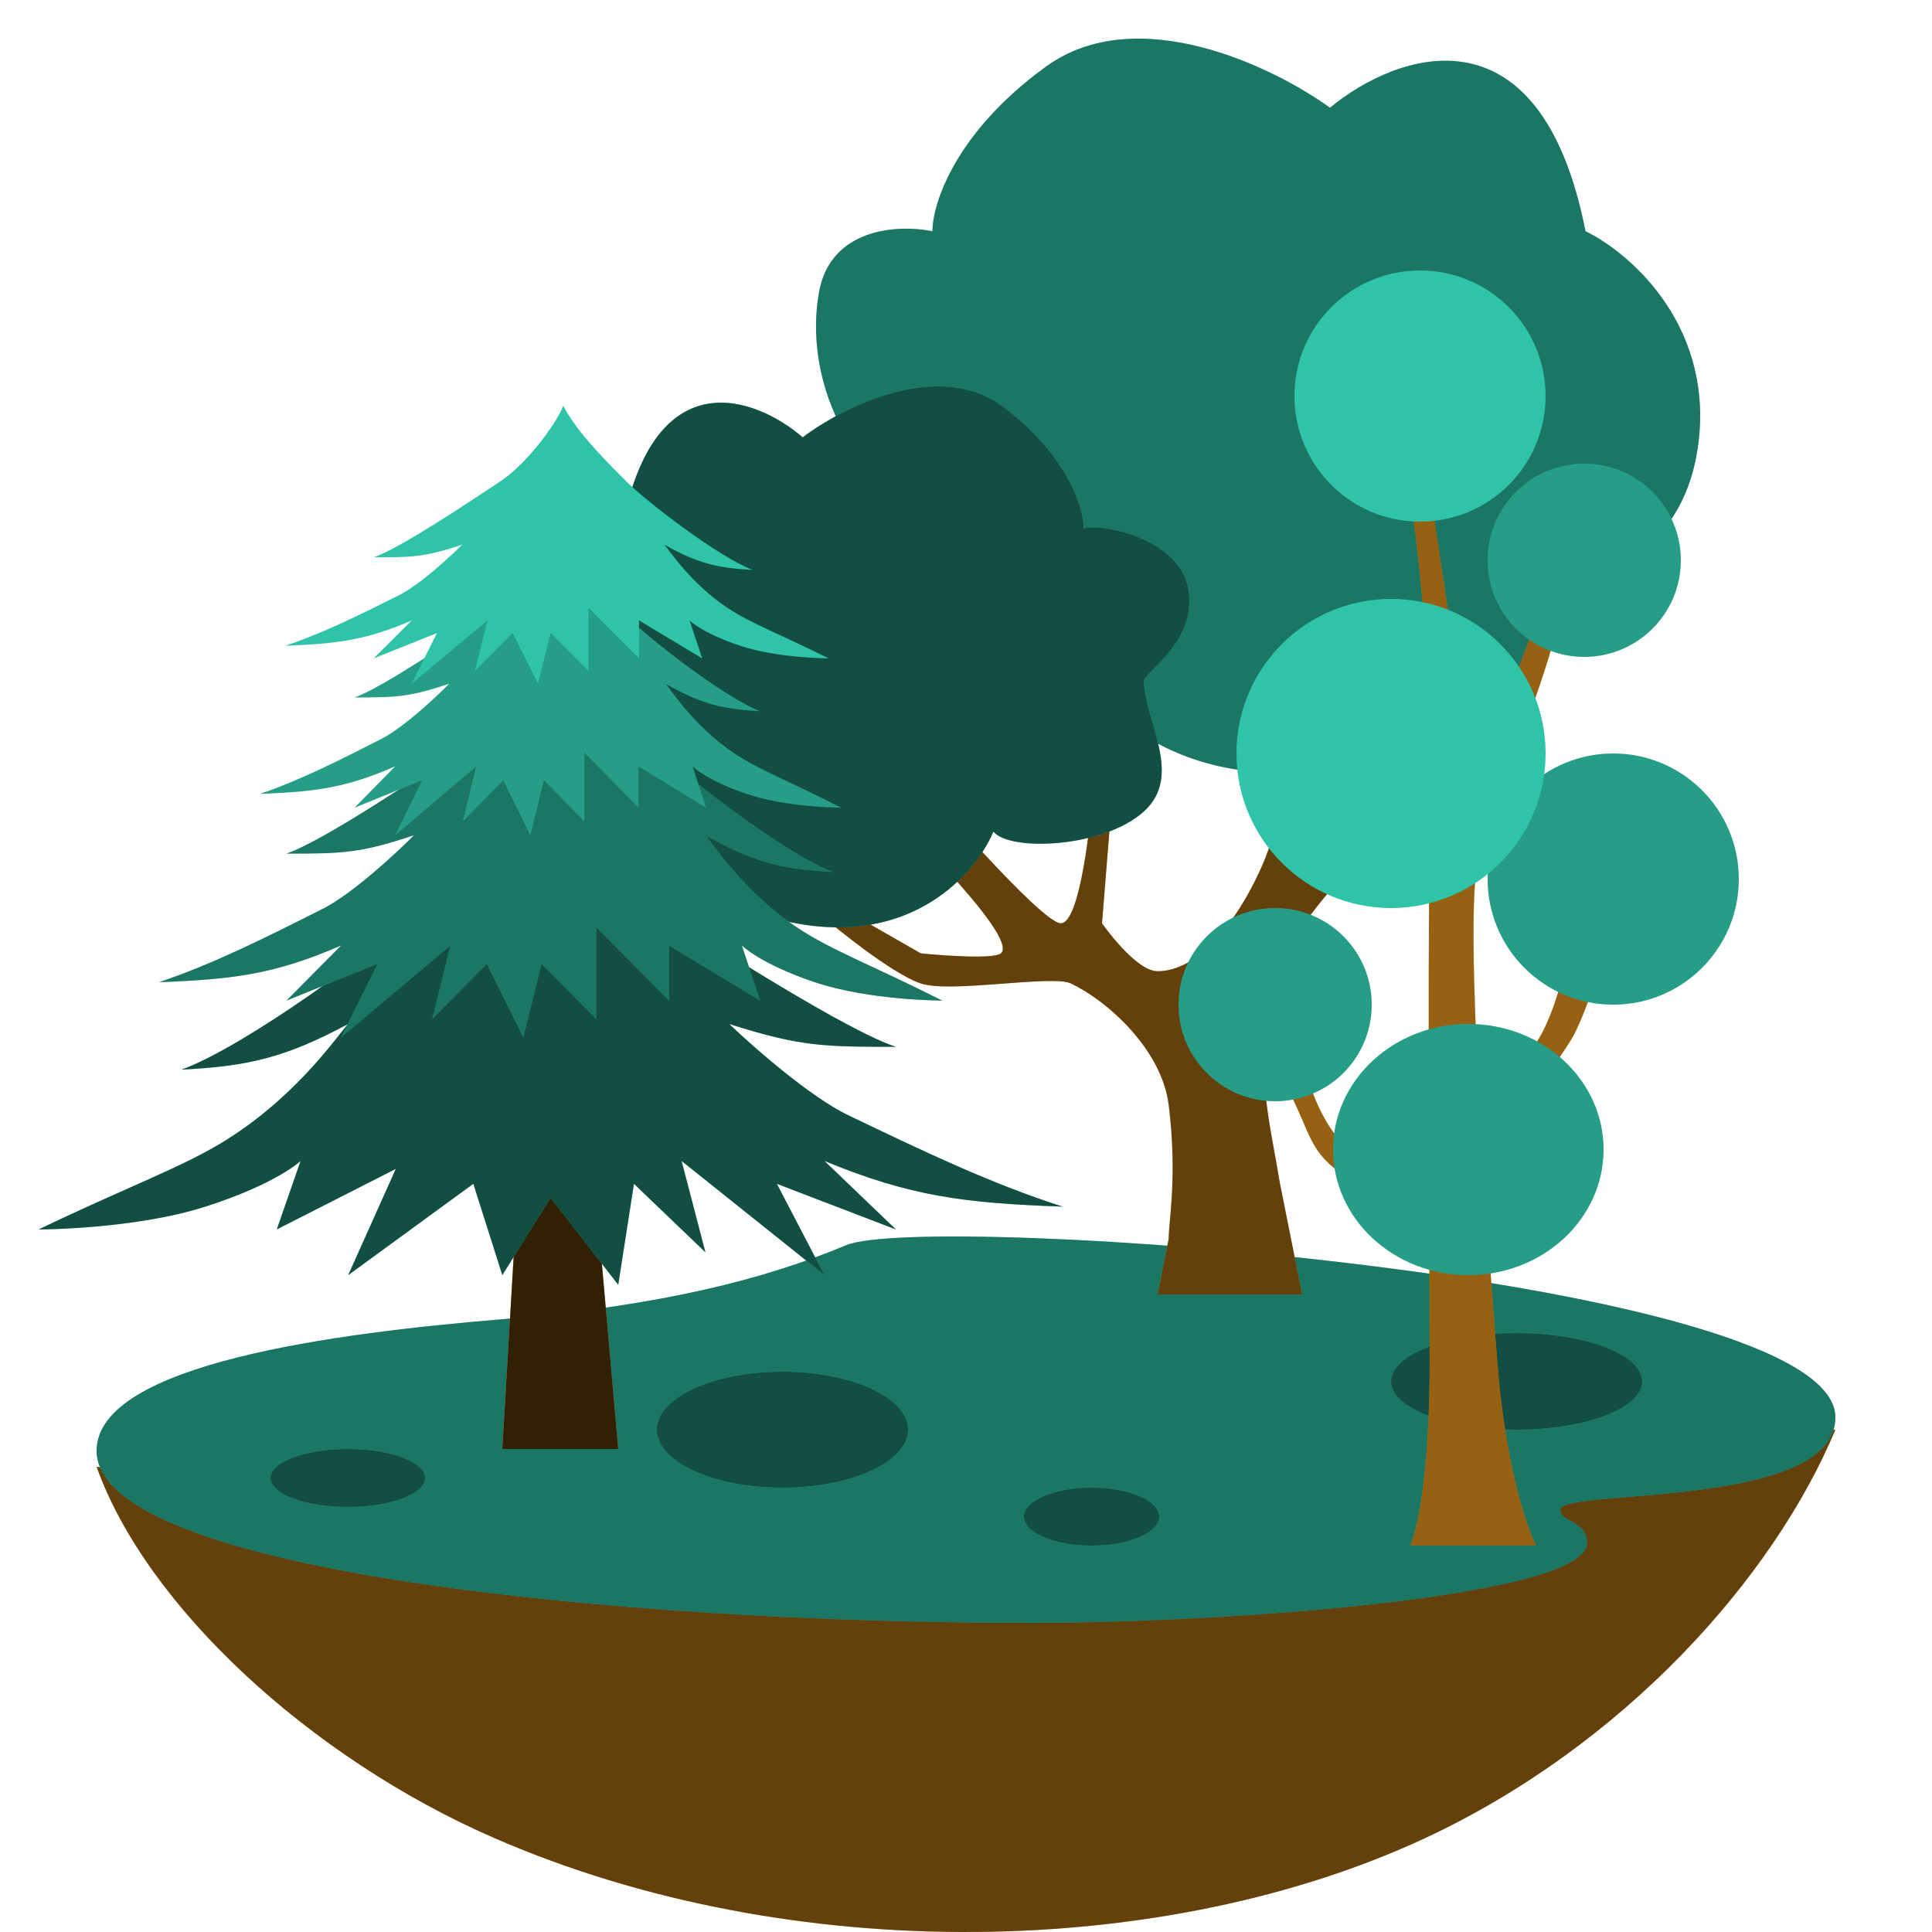 <svg width="100" height="100" viewBox="0 0 100 100" fill="none" xmlns="http://www.w3.org/2000/svg">
<path d="M50.643 80.723C38.814 81.107 15.071 77.522 5 75.921C7.571 83.124 16.033 90.974 25.571 95.13C41 101.853 60.377 101.39 73.786 95.13C84.071 90.328 91.786 81.683 95 74C85.143 75.601 62.471 80.339 50.643 80.723Z" fill="#FAA21E"/>
<path d="M50.643 80.723C38.814 81.107 15.071 77.522 5 75.921C7.571 83.124 16.033 90.974 25.571 95.13C41 101.853 60.377 101.39 73.786 95.13C84.071 90.328 91.786 81.683 95 74C85.143 75.601 62.471 80.339 50.643 80.723Z" fill="black" fill-opacity="0.6"/>
<path d="M25.889 68.292C17.533 68.99 5 70.56 5 75.098C5 81.34 32.133 84 53.343 84C63.571 84 82.143 82.651 82.143 79.862C82.143 78.666 80.765 78.828 80.765 78.138C80.765 77.028 95 78.138 95 73.364C95 66.081 47.971 62.707 43.794 64.453C39.616 66.198 34.244 67.594 25.889 68.292Z" fill="#2FC4A7"/>
<path d="M25.889 68.292C17.533 68.99 5 70.56 5 75.098C5 81.34 32.133 84 53.343 84C63.571 84 82.143 82.651 82.143 79.862C82.143 78.666 80.765 78.828 80.765 78.138C80.765 77.028 95 78.138 95 73.364C95 66.081 47.971 62.707 43.794 64.453C39.616 66.198 34.244 67.594 25.889 68.292Z" fill="black" fill-opacity="0.4"/>
<ellipse cx="78.5" cy="71.5" rx="6.5" ry="2.5" fill="#2FC4A7"/>
<ellipse cx="78.5" cy="71.5" rx="6.5" ry="2.5" fill="black" fill-opacity="0.6"/>
<ellipse cx="18" cy="76.5" rx="4" ry="1.5" fill="#2FC4A7"/>
<ellipse cx="18" cy="76.5" rx="4" ry="1.5" fill="black" fill-opacity="0.6"/>
<ellipse cx="40.5" cy="74" rx="6.5" ry="3" fill="#2FC4A7"/>
<ellipse cx="40.5" cy="74" rx="6.5" ry="3" fill="black" fill-opacity="0.6"/>
<ellipse cx="56.5" cy="78.5" rx="3.5" ry="1.5" fill="#2FC4A7"/>
<ellipse cx="56.5" cy="78.5" rx="3.5" ry="1.5" fill="black" fill-opacity="0.6"/>
<path d="M70.849 43.346C71.309 41.962 71.808 37.962 72 37H70.849C70.849 37 69.698 42.769 68.548 42.769C67.397 42.769 65.095 37 65.095 37L63.944 37.577C63.944 37.577 66.246 42.192 65.671 43.923C65.095 45.654 62.794 50.269 59.917 50.269C58.766 50.269 57.04 47.788 57.04 47.788L57.5 42.077H56.464C56.464 42.077 55.946 47.788 54.911 47.788C53.875 47.788 47.661 40.519 47.661 40.519L45.589 41.558C45.589 41.558 52.839 48.481 51.804 49.346C51.357 49.719 47.661 49.346 47.661 49.346L44.036 47.269L43 47.788C43 47.788 46.107 50.385 47.661 50.904C49.214 51.423 54.45 50.442 55.429 50.904C57.306 51.79 60.132 54.308 60.492 57.192C60.952 60.885 60.492 63.154 60.492 64.115L59.917 67H67.397L66.246 61.231C65.671 57.769 65.095 56.038 65.671 52C66.246 47.962 70.274 45.077 70.849 43.346Z" fill="#FAA21E"/>
<path d="M70.849 43.346C71.309 41.962 71.808 37.962 72 37H70.849C70.849 37 69.698 42.769 68.548 42.769C67.397 42.769 65.095 37 65.095 37L63.944 37.577C63.944 37.577 66.246 42.192 65.671 43.923C65.095 45.654 62.794 50.269 59.917 50.269C58.766 50.269 57.04 47.788 57.04 47.788L57.5 42.077H56.464C56.464 42.077 55.946 47.788 54.911 47.788C53.875 47.788 47.661 40.519 47.661 40.519L45.589 41.558C45.589 41.558 52.839 48.481 51.804 49.346C51.357 49.719 47.661 49.346 47.661 49.346L44.036 47.269L43 47.788C43 47.788 46.107 50.385 47.661 50.904C49.214 51.423 54.45 50.442 55.429 50.904C57.306 51.79 60.132 54.308 60.492 57.192C60.952 60.885 60.492 63.154 60.492 64.115L59.917 67H67.397L66.246 61.231C65.671 57.769 65.095 56.038 65.671 52C66.246 47.962 70.274 45.077 70.849 43.346Z" fill="black" fill-opacity="0.6"/>
<path d="M68.839 5.577C72.268 2.736 79.715 0.037 82.066 11.969C84.271 13.034 88.533 16.656 87.945 22.622C87.357 28.588 82.801 30.079 80.596 30.079C80.596 32.565 78.392 37.963 69.573 39.667C60.755 41.372 56.101 36.116 54.876 33.275C53.652 34.696 50.467 36.897 47.528 34.34C44.588 31.784 43.853 25.463 43.853 22.622C43.119 21.557 41.796 18.574 42.384 15.165C42.972 11.756 46.548 11.614 48.263 11.969C48.263 10.548 49.438 6.855 54.142 3.446C58.845 0.037 65.899 3.446 68.839 5.577Z" fill="#2FC4A7"/>
<path d="M68.839 5.577C72.268 2.736 79.715 0.037 82.066 11.969C84.271 13.034 88.533 16.656 87.945 22.622C87.357 28.588 82.801 30.079 80.596 30.079C80.596 32.565 78.392 37.963 69.573 39.667C60.755 41.372 56.101 36.116 54.876 33.275C53.652 34.696 50.467 36.897 47.528 34.34C44.588 31.784 43.853 25.463 43.853 22.622C43.119 21.557 41.796 18.574 42.384 15.165C42.972 11.756 46.548 11.614 48.263 11.969C48.263 10.548 49.438 6.855 54.142 3.446C58.845 0.037 65.899 3.446 68.839 5.577Z" fill="black" fill-opacity="0.4"/>
<path d="M41.546 22.636C39.122 20.542 33.857 18.554 32.195 27.345C30.637 28.13 27.623 30.799 28.039 35.195C28.455 39.591 31.675 40.69 33.234 40.69C33.234 42.522 34.792 46.499 41.027 47.755C47.261 49.011 50.551 45.138 51.417 43.045C52.282 44.092 57.131 43.884 59.209 42C61.287 40.116 59.209 37.288 59.209 35.195C59.729 34.41 61.923 33.012 61.507 30.5C61.092 27.988 57.304 27.084 56.092 27.345C56.092 26.299 55.261 23.578 51.936 21.066C48.611 18.554 43.624 21.066 41.546 22.636Z" fill="#2FC4A7"/>
<path d="M41.546 22.636C39.122 20.542 33.857 18.554 32.195 27.345C30.637 28.13 27.623 30.799 28.039 35.195C28.455 39.591 31.675 40.69 33.234 40.69C33.234 42.522 34.792 46.499 41.027 47.755C47.261 49.011 50.551 45.138 51.417 43.045C52.282 44.092 57.131 43.884 59.209 42C61.287 40.116 59.209 37.288 59.209 35.195C59.729 34.41 61.923 33.012 61.507 30.5C61.092 27.988 57.304 27.084 56.092 27.345C56.092 26.299 55.261 23.578 51.936 21.066C48.611 18.554 43.624 21.066 41.546 22.636Z" fill="black" fill-opacity="0.6"/>
<path d="M30.5 58H27L26 75H32L30.5 58Z" fill="#FAA21E"/>
<path d="M30.5 58H27L26 75H32L30.5 58Z" fill="black" fill-opacity="0.8"/>
<path d="M34.047 47.091C31.088 45.2 28.295 41.182 27.884 40C26.651 42.364 23.693 45.2 21.721 47.091C19.749 48.982 12.682 54.182 9.395 55.364C12.867 55.187 14.767 54.743 18.023 53C17.612 53.394 15.558 56.545 11.861 58.909C9.54 60.392 6.93 61.273 2 63.636C2 63.636 6.93 63.636 10.628 62.455C14.326 61.273 15.558 60.091 15.558 60.091L14.326 63.636L20.488 60.5L18.023 66L24.5 61.273L26 66L28.5 62L32 66.5L32.814 61.273L36.512 64.818L35.279 60.091L42.674 66L40.209 61.273L46.372 63.636L42.674 60.091C47.154 61.938 49.921 62.269 55 62.455C51.302 61.273 47.728 59.559 43.907 57.727C41.935 56.782 38.977 54.182 37.744 53C41.442 54.182 42.674 54.182 46.372 54.182C43.907 53.394 37.005 48.982 34.047 47.091Z" fill="#2FC4A7"/>
<path d="M34.047 47.091C31.088 45.2 28.295 41.182 27.884 40C26.651 42.364 23.693 45.2 21.721 47.091C19.749 48.982 12.682 54.182 9.395 55.364C12.867 55.187 14.767 54.743 18.023 53C17.612 53.394 15.558 56.545 11.861 58.909C9.54 60.392 6.93 61.273 2 63.636C2 63.636 6.93 63.636 10.628 62.455C14.326 61.273 15.558 60.091 15.558 60.091L14.326 63.636L20.488 60.5L18.023 66L24.5 61.273L26 66L28.5 62L32 66.5L32.814 61.273L36.512 64.818L35.279 60.091L42.674 66L40.209 61.273L46.372 63.636L42.674 60.091C47.154 61.938 49.921 62.269 55 62.455C51.302 61.273 47.728 59.559 43.907 57.727C41.935 56.782 38.977 54.182 37.744 53C41.442 54.182 42.674 54.182 46.372 54.182C43.907 53.394 37.005 48.982 34.047 47.091Z" fill="black" fill-opacity="0.6"/>
<path d="M24.258 38.476C26.52 36.954 28.657 33.72 28.971 32.769C29.914 34.671 32.177 36.954 33.685 38.476L33.685 38.476C35.194 39.997 40.599 44.182 43.113 45.133C40.457 44.99 39.004 44.634 36.513 43.231C36.828 43.548 38.399 46.084 41.227 47.986C43.002 49.18 44.998 49.888 48.769 51.79C48.769 51.79 44.998 51.79 42.17 50.839C39.342 49.888 38.399 48.937 38.399 48.937L39.342 51.79L34.628 48.937V51.79L30.857 47.986V52.741L28.029 49.888L27.086 53.692L25.2 49.888L22.372 52.741L23.315 48.937L17.658 53.692L19.544 49.888L14.83 51.79L17.658 48.937C14.232 50.424 12.116 50.69 8.231 50.839C11.059 49.888 13.793 48.509 16.716 47.035L16.716 47.035C18.224 46.274 20.487 44.182 21.429 43.231C18.601 44.182 17.658 44.182 14.83 44.182C16.716 43.548 21.995 39.997 24.258 38.476Z" fill="#2FC4A7"/>
<path d="M24.258 38.476C26.52 36.954 28.657 33.72 28.971 32.769C29.914 34.671 32.177 36.954 33.685 38.476L33.685 38.476C35.194 39.997 40.599 44.182 43.113 45.133C40.457 44.99 39.004 44.634 36.513 43.231C36.828 43.548 38.399 46.084 41.227 47.986C43.002 49.18 44.998 49.888 48.769 51.79C48.769 51.79 44.998 51.79 42.17 50.839C39.342 49.888 38.399 48.937 38.399 48.937L39.342 51.79L34.628 48.937V51.79L30.857 47.986V52.741L28.029 49.888L27.086 53.692L25.2 49.888L22.372 52.741L23.315 48.937L17.658 53.692L19.544 49.888L14.83 51.79L17.658 48.937C14.232 50.424 12.116 50.69 8.231 50.839C11.059 49.888 13.793 48.509 16.716 47.035L16.716 47.035C18.224 46.274 20.487 44.182 21.429 43.231C18.601 44.182 17.658 44.182 14.83 44.182C16.716 43.548 21.995 39.997 24.258 38.476Z" fill="black" fill-opacity="0.4"/>
<path d="M25.352 31.818C27.031 30.677 28.617 28.252 28.85 27.538C29.549 28.965 31.228 30.677 32.347 31.818C33.466 32.959 37.477 36.098 39.342 36.811C37.371 36.704 36.293 36.437 34.445 35.385C34.679 35.622 35.844 37.525 37.943 38.951C39.26 39.846 40.741 40.378 43.538 41.804C43.538 41.804 40.741 41.804 38.642 41.091C36.544 40.378 35.844 39.664 35.844 39.664L36.544 41.804L33.047 39.664V41.804L30.249 38.951V42.517L28.15 40.378L27.451 43.231L26.052 40.378L23.953 42.517L24.653 39.664L20.456 43.231L21.855 40.378L18.358 41.804L20.456 39.664C17.914 40.779 16.344 40.979 13.461 41.091C15.56 40.378 17.588 39.343 19.757 38.238L19.757 38.238C20.876 37.667 22.555 36.098 23.254 35.385C21.156 36.098 20.456 36.098 18.358 36.098C19.757 35.622 23.674 32.959 25.352 31.818Z" fill="#2FC4A7"/>
<path d="M25.352 31.818C27.031 30.677 28.617 28.252 28.85 27.538C29.549 28.965 31.228 30.677 32.347 31.818C33.466 32.959 37.477 36.098 39.342 36.811C37.371 36.704 36.293 36.437 34.445 35.385C34.679 35.622 35.844 37.525 37.943 38.951C39.26 39.846 40.741 40.378 43.538 41.804C43.538 41.804 40.741 41.804 38.642 41.091C36.544 40.378 35.844 39.664 35.844 39.664L36.544 41.804L33.047 39.664V41.804L30.249 38.951V42.517L28.15 40.378L27.451 43.231L26.052 40.378L23.953 42.517L24.653 39.664L20.456 43.231L21.855 40.378L18.358 41.804L20.456 39.664C17.914 40.779 16.344 40.979 13.461 41.091C15.56 40.378 17.588 39.343 19.757 38.238L19.757 38.238C20.876 37.667 22.555 36.098 23.254 35.385C21.156 36.098 20.456 36.098 18.358 36.098C19.757 35.622 23.674 32.959 25.352 31.818Z" fill="black" fill-opacity="0.2"/>
<path d="M25.885 24.923C27.454 23.877 28.936 21.654 29.154 21C29.808 22.308 31.377 23.877 32.423 24.923C33.469 25.969 37.218 28.846 38.962 29.5C37.12 29.402 36.112 29.157 34.385 28.192C34.603 28.41 35.692 30.154 37.654 31.462C38.885 32.282 40.269 32.769 42.885 34.077C42.885 34.077 40.269 34.077 38.308 33.423C36.346 32.769 35.692 32.115 35.692 32.115L36.346 34.077L33.077 32.115V34.077L30.462 31.462V34.731L28.5 32.769L27.846 35.385L26.538 32.769L24.577 34.731L25.231 32.115L21.308 35.385L22.615 32.769L19.346 34.077L21.308 32.115C18.931 33.138 17.464 33.321 14.769 33.423C16.731 32.769 18.627 31.821 20.654 30.808L20.654 30.808C21.7 30.285 23.269 28.846 23.923 28.192C21.962 28.846 21.308 28.846 19.346 28.846C20.654 28.41 24.315 25.969 25.885 24.923Z" fill="#2FC4A7"/>
<path d="M79.5 80H73C73.667 78.333 74 74.5 74 70.5C74 65.5 73.882 49.999 74 44.5C74.189 35.691 73.774 30.767 72.5 22H73.5L76 38.5C77.2 38.5 79.833 32.333 80 29.5L81 30C80.904 33.656 77.054 41.942 76.5 44.5C75.762 47.909 76.992 63.889 77.495 70.433L77.5 70.5C77.9 75.7 79 79 79.5 80Z" fill="#FAA21E"/>
<path d="M79.5 80H73C73.667 78.333 74 74.5 74 70.5C74 65.5 73.882 49.999 74 44.5C74.189 35.691 73.774 30.767 72.5 22H73.5L76 38.5C77.2 38.5 79.833 32.333 80 29.5L81 30C80.904 33.656 77.054 41.942 76.5 44.5C75.762 47.909 76.992 63.889 77.495 70.433L77.5 70.5C77.9 75.7 79 79 79.5 80Z" fill="black" fill-opacity="0.4"/>
<path d="M82.5 51L81 50C80.833 50.833 80.3 52.8 79.5 54C78.7 55.2 77.167 56.5 76.5 57L78 58.5C79 57.167 81.1 54.3 81.5 53.5C81.9 52.7 82.333 51.5 82.5 51Z" fill="#FAA21E"/>
<path d="M82.5 51L81 50C80.833 50.833 80.3 52.8 79.5 54C78.7 55.2 77.167 56.5 76.5 57L78 58.5C79 57.167 81.1 54.3 81.5 53.5C81.9 52.7 82.333 51.5 82.5 51Z" fill="black" fill-opacity="0.4"/>
<path d="M73.804 62.653L73.804 61.653C73.011 61.347 71.304 60.653 70.25 59.876C69.088 59.021 68.304 57.653 67.804 56.153L66.804 56.653C67.804 58.653 67.804 59.548 69.304 60.653C70.804 61.758 73.34 62.404 73.804 62.653Z" fill="#FAA21E"/>
<path d="M73.804 62.653L73.804 61.653C73.011 61.347 71.304 60.653 70.25 59.876C69.088 59.021 68.304 57.653 67.804 56.153L66.804 56.653C67.804 58.653 67.804 59.548 69.304 60.653C70.804 61.758 73.34 62.404 73.804 62.653Z" fill="black" fill-opacity="0.4"/>
<circle cx="82" cy="29" r="5" fill="#2FC4A7"/>
<circle cx="82" cy="29" r="5" fill="black" fill-opacity="0.2"/>
<circle cx="73.5" cy="20.5" r="6.5" fill="#2FC4A7"/>
<circle cx="66" cy="52" r="5" fill="#2FC4A7"/>
<circle cx="66" cy="52" r="5" fill="black" fill-opacity="0.2"/>
<circle cx="83.5" cy="45.5" r="6.5" fill="#2FC4A7"/>
<circle cx="83.5" cy="45.5" r="6.5" fill="black" fill-opacity="0.2"/>
<ellipse cx="76" cy="59.5" rx="7" ry="6.5" fill="#2FC4A7"/>
<ellipse cx="76" cy="59.5" rx="7" ry="6.5" fill="black" fill-opacity="0.2"/>
<circle cx="72" cy="39" r="8" fill="#2FC4A7"/>
</svg>
